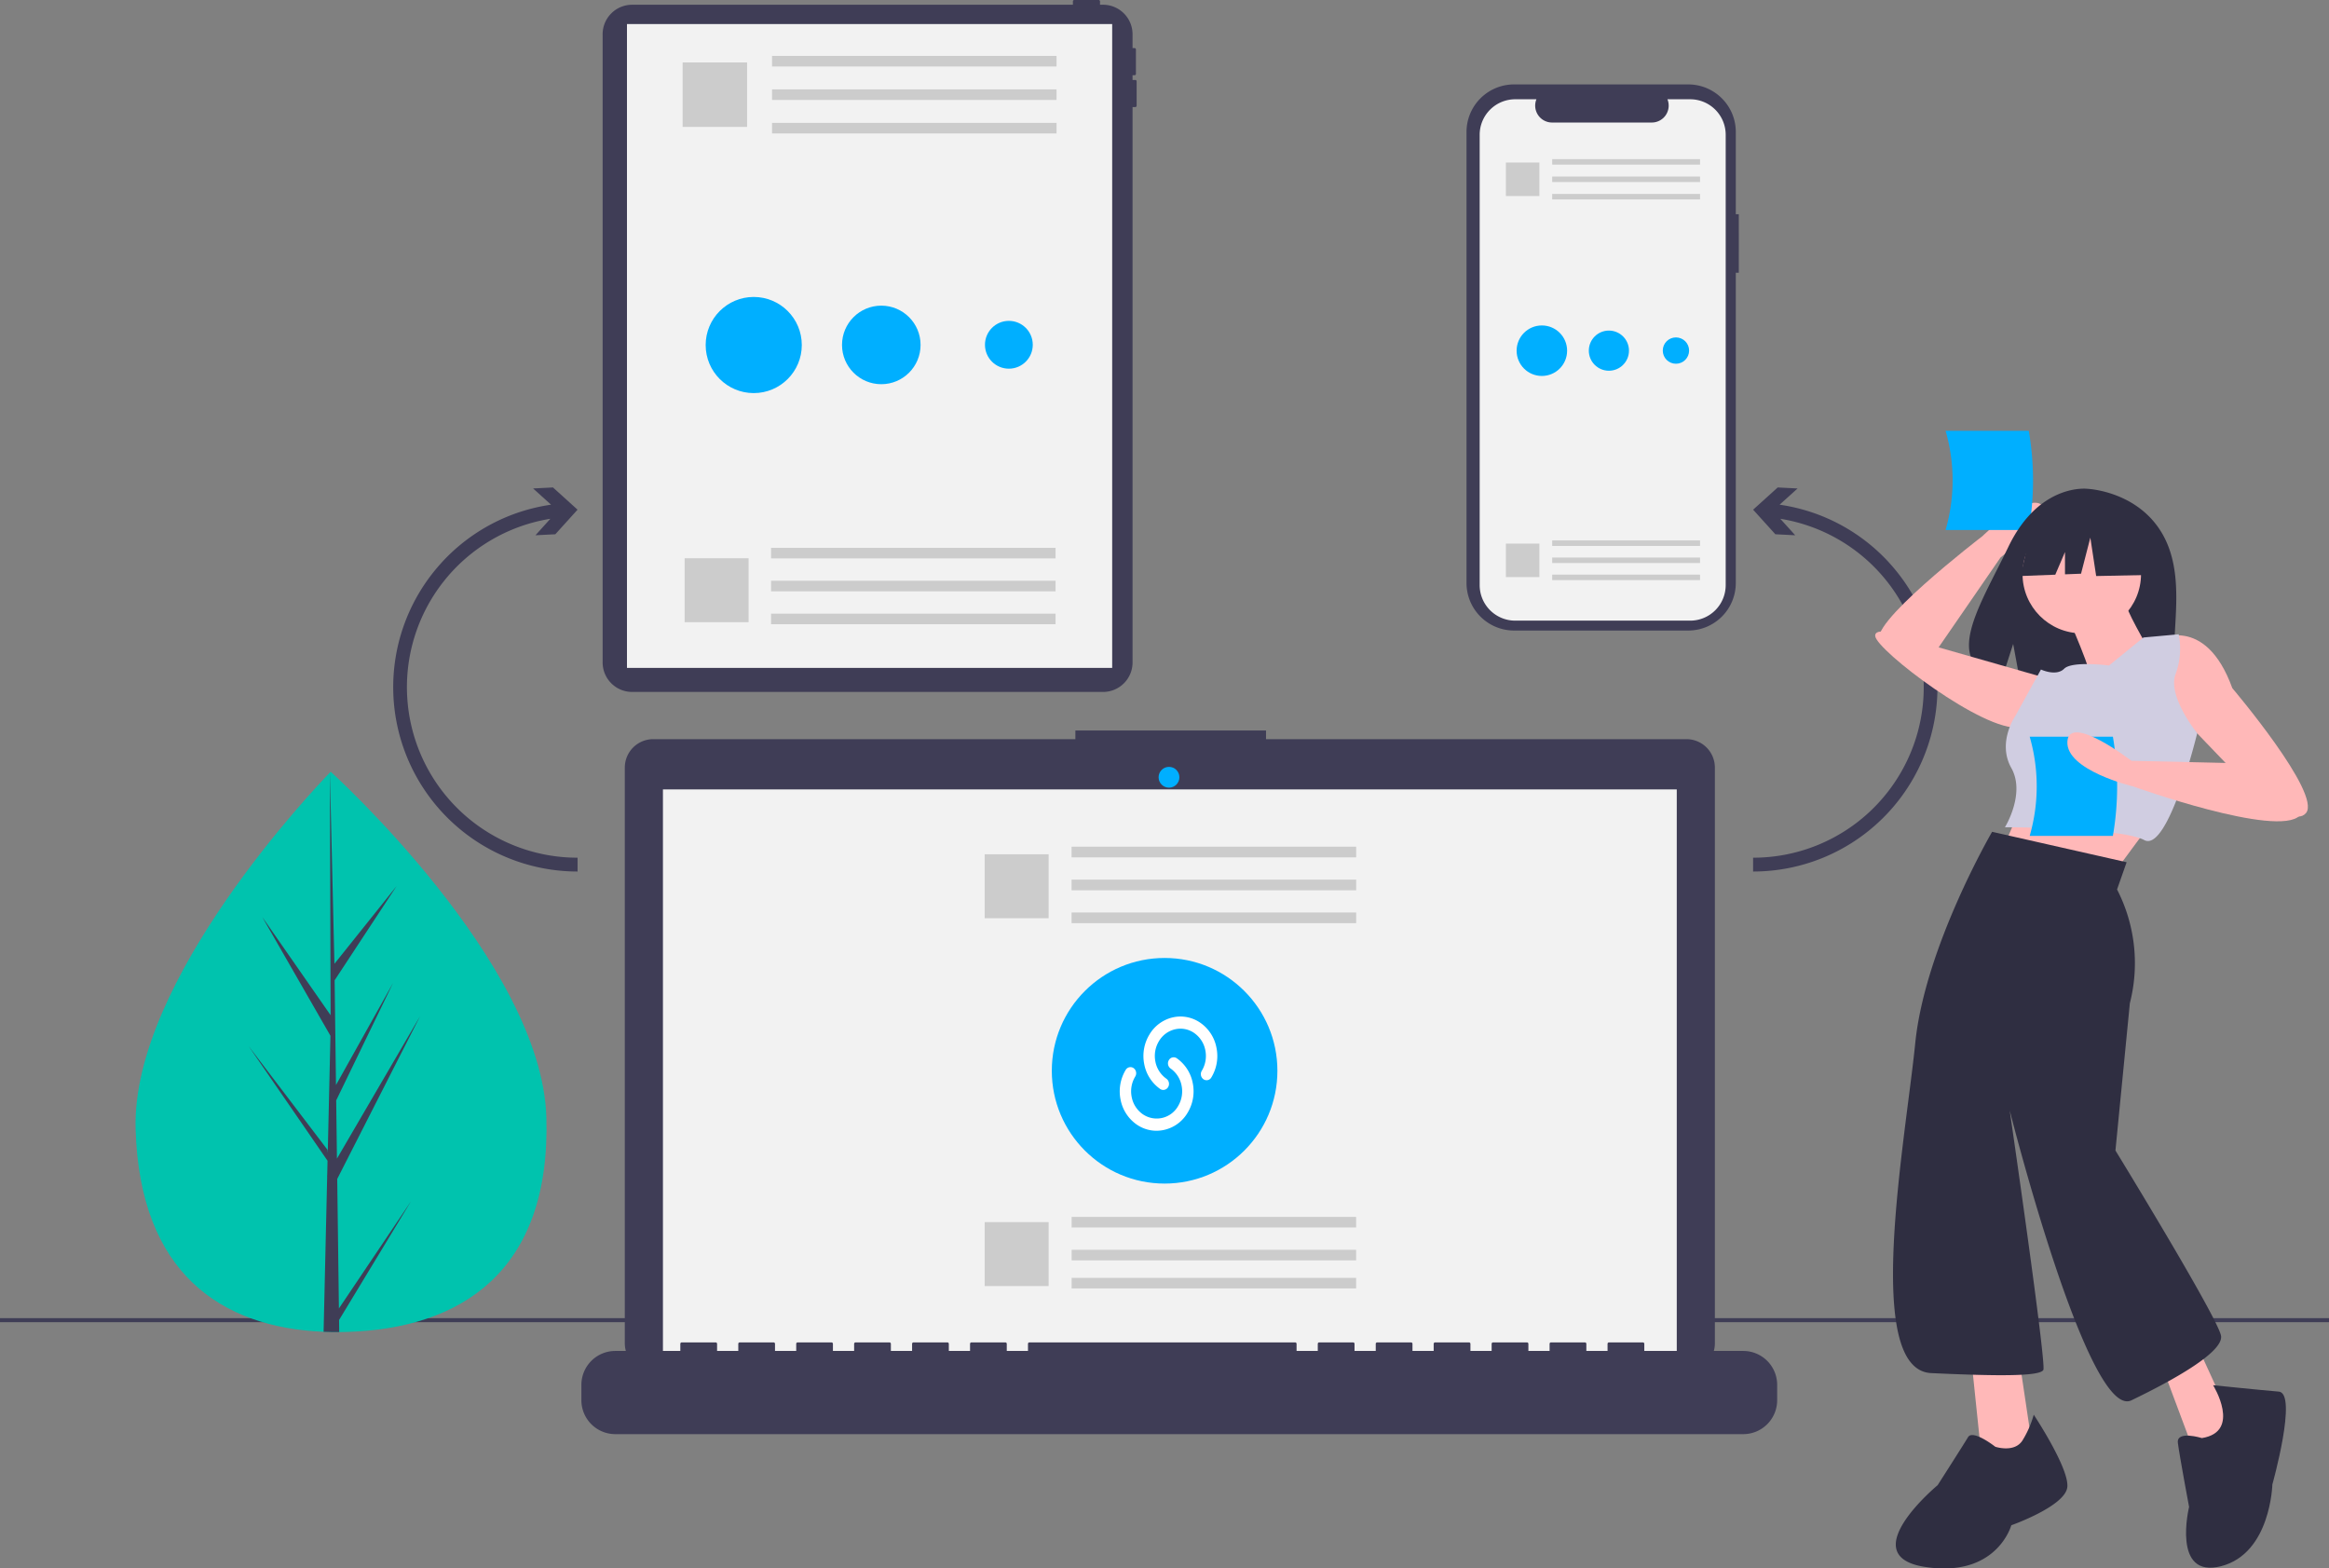 <svg xmlns="http://www.w3.org/2000/svg" width="100%" height="100%" viewBox="0 0 248 167"><rect x="0" y="0" width="248" height="167" fill="#808080" stroke="none"/><defs><style>.a{fill:#3f3d56;}.b{fill:#f2f2f2;}.c{fill:#00c3ae;}.d{fill:#ccc;}.e{fill:#00afff;}.f{fill:#e6e6e6;}.g{fill:#ffb8b8;}.h{fill:#2f2e41;}.i{fill:#d0cde1;}.j{fill:rgba(255,255,255,0);stroke:rgba(0,0,0,0);}.k{fill:#fff;}.l{stroke:none;}.m{fill:none;}</style></defs><path class="a" d="M376.9,62.39h-.289v-.505h.216a.144.144,0,0,0,.144-.144v-2.6a.144.144,0,0,0-.144-.144h-.216V57.523a3.143,3.143,0,0,0-3.143-3.143h-.321v-.361a.144.144,0,0,0-.144-.144h-2.6a.144.144,0,0,0-.144.144v.361H323.327a3.143,3.143,0,0,0-3.143,3.143v66.884a3.143,3.143,0,0,0,3.143,3.143H373.47a3.143,3.143,0,0,0,3.143-3.143V65.276h.289a.144.144,0,0,0,.144-.144v-2.6a.144.144,0,0,0-.144-.144Z" transform="translate(-256.014 -53.875)"/><rect class="b" width="51.667" height="68.553" transform="translate(66.762 2.561)"/><rect class="a" width="248" height="0.429" transform="translate(0 140.35)"/><path class="c" d="M130.273,487.407c.481,16.471-9.143,22.507-21.221,22.86q-.421.012-.838.015-.84.006-1.664-.028C95.627,509.8,86.981,504,86.534,488.684c-.463-15.852,19.213-36.449,20.689-37.973h0l.085-.087S129.792,470.937,130.273,487.407Z" transform="translate(-72.094 -368.452)"/><path class="a" d="M152.29,507.78l7.672-11.409-7.656,12.637.016,1.284q-.84.007-1.664-.028l.381-16.5-.01-.127.014-.025.036-1.559-8.4-12.2,8.392,11.031.03.33.287-12.469L144.128,466.1l7.278,10.457-.076-25.832v-.086l0,.085.482,20.359,6.614-8.27-6.592,10.024.144,11.153,6.086-10.885L152,485.625l.08,6.2,8.851-15.162L152.11,493.99Z" transform="translate(-116.201 -368.461)"/><path class="a" d="M780.051,109.6h-.319v-8.753a5.066,5.066,0,0,0-5.066-5.066H756.122a5.066,5.066,0,0,0-5.066,5.066v48.017a5.066,5.066,0,0,0,5.066,5.066h18.543a5.066,5.066,0,0,0,5.066-5.066V115.83h.319Z" transform="translate(-594.897 -86.793)"/><path class="b" d="M783.773,106.935v47.947a3.783,3.783,0,0,1-3.783,3.784H761.358a3.783,3.783,0,0,1-3.782-3.783V106.935a3.783,3.783,0,0,1,3.782-3.782h2.261a1.8,1.8,0,0,0,1.664,2.476h10.623a1.8,1.8,0,0,0,1.664-2.476h2.42a3.783,3.783,0,0,1,3.783,3.782Z" transform="translate(-600.015 -92.583)"/><rect class="d" width="15.742" height="0.585" transform="translate(165.283 16.944)"/><rect class="d" width="15.742" height="0.585" transform="translate(165.283 18.797)"/><rect class="d" width="15.742" height="0.585" transform="translate(165.283 20.649)"/><rect class="d" width="3.567" height="3.567" transform="translate(160.353 17.306)"/><rect class="d" width="15.742" height="0.585" transform="translate(165.283 57.543)"/><rect class="d" width="15.742" height="0.585" transform="translate(165.283 59.363)"/><rect class="d" width="15.742" height="0.585" transform="translate(165.283 61.183)"/><rect class="d" width="3.567" height="3.567" transform="translate(160.353 57.88)"/><path class="a" d="M445.129,431.064H400.362v-.923h-20.3v.923H335.111a3.028,3.028,0,0,0-3.028,3.028v61.3a3.028,3.028,0,0,0,3.028,3.028H445.129a3.028,3.028,0,0,0,3.028-3.028v-61.3A3.028,3.028,0,0,0,445.129,431.064Z" transform="translate(-265.551 -352.362)"/><rect class="b" width="107.955" height="60.898" transform="translate(70.592 84.053)"/><circle class="e" cx="1.107" cy="1.107" r="1.107" transform="translate(123.372 81.653)"/><path class="a" d="M434.292,734.827H423.756v-.759a.15.15,0,0,0-.15-.151h-3.612a.15.15,0,0,0-.151.151v.759h-2.258v-.759a.15.15,0,0,0-.151-.151h-3.612a.15.15,0,0,0-.151.151v.759h-2.258v-.759a.15.15,0,0,0-.151-.151h-3.612a.15.15,0,0,0-.15.151v.759h-2.258v-.759a.15.15,0,0,0-.151-.151h-3.612a.15.15,0,0,0-.151.151v.759h-2.258v-.759a.15.15,0,0,0-.15-.151H395.31a.15.15,0,0,0-.151.151v.759H392.9v-.759a.15.15,0,0,0-.151-.151h-3.612a.15.15,0,0,0-.15.151v.759h-2.258v-.759a.15.15,0,0,0-.15-.151h-28.3a.15.15,0,0,0-.151.151v.759h-2.258v-.759a.15.15,0,0,0-.15-.151h-3.612a.15.15,0,0,0-.15.151v.759h-2.258v-.759a.15.15,0,0,0-.15-.151h-3.612a.15.15,0,0,0-.151.151v.759h-2.258v-.759a.15.15,0,0,0-.15-.151h-3.612a.15.15,0,0,0-.151.151v.759h-2.258v-.759a.15.15,0,0,0-.15-.151H333.6a.15.15,0,0,0-.151.151v.759h-2.258v-.759a.15.15,0,0,0-.15-.151H327.43a.15.15,0,0,0-.15.151v.759h-2.258v-.759a.15.15,0,0,0-.151-.151h-3.612a.15.15,0,0,0-.151.151v.759h-6.923a3.612,3.612,0,0,0-3.612,3.612v1.633a3.612,3.612,0,0,0,3.612,3.612H434.292a3.612,3.612,0,0,0,3.612-3.612V738.44A3.612,3.612,0,0,0,434.292,734.827Z" transform="translate(-248.665 -590.984)"/><rect class="f" width="30.294" height="1.126" transform="translate(114.112 90.157)"/><rect class="f" width="30.294" height="1.126" transform="translate(114.112 93.66)"/><rect class="f" width="30.294" height="1.126" transform="translate(114.112 97.163)"/><rect class="d" width="30.294" height="1.126" transform="translate(114.112 90.157)"/><rect class="d" width="30.294" height="1.126" transform="translate(114.112 93.66)"/><rect class="d" width="30.294" height="1.126" transform="translate(114.112 97.163)"/><rect class="d" width="6.809" height="6.809" transform="translate(104.852 90.961)"/><rect class="d" width="30.294" height="1.126" transform="translate(114.112 129.571)"/><rect class="d" width="30.294" height="1.126" transform="translate(114.112 133.073)"/><rect class="d" width="30.294" height="1.126" transform="translate(114.112 136.06)"/><rect class="d" width="6.809" height="6.809" transform="translate(104.852 130.126)"/><path class="a" d="M918.687,349.228a19.571,19.571,0,0,0-11.628-6.136l1.913-1.728-2.116-.107-2.617,2.366,2.366,2.617,2.116.107-1.585-1.753a18.158,18.158,0,0,1-2.9,36.085v1.472a19.632,19.632,0,0,0,14.448-32.923Z" transform="translate(-717.56 -289.355)"/><path class="a" d="M244.059,349.228a19.57,19.57,0,0,1,11.627-6.136l-1.912-1.728,2.116-.107,2.617,2.366-2.366,2.617-2.116.107,1.585-1.753a18.158,18.158,0,0,0,2.9,36.085v1.472a19.632,19.632,0,0,1-14.448-32.923Z" transform="translate(-197.008 -289.355)"/><rect class="d" width="30.294" height="1.126" transform="translate(82.209 5.953)"/><rect class="d" width="30.294" height="1.126" transform="translate(82.209 9.518)"/><rect class="d" width="30.294" height="1.126" transform="translate(82.209 13.082)"/><rect class="d" width="6.863" height="6.863" transform="translate(72.689 6.649)"/><rect class="d" width="30.294" height="1.126" transform="translate(82.106 58.331)"/><rect class="d" width="30.294" height="1.126" transform="translate(82.106 61.834)"/><rect class="d" width="30.294" height="1.126" transform="translate(82.106 65.337)"/><rect class="d" width="6.809" height="6.809" transform="translate(72.903 59.438)"/><path class="g" d="M963.456,324.047l6.841-9.932s5.957-4.776,4.249-5.706-6.177,3.43-6.177,3.43-12.9,9.886-10.769,11.266S963.456,324.047,963.456,324.047Z" transform="translate(-757.278 -254.749)"/><path class="e" d="M990.406,282.3h8.859a30.991,30.991,0,0,0,0-10.563h-8.859A19.006,19.006,0,0,1,990.406,282.3Z" transform="translate(-783.234 -225.869)"/><path class="h" d="M1022.556,306.031c-2.662-4.5-7.929-4.708-7.929-4.708s-5.132-.656-8.425,6.195c-3.069,6.386-7.3,12.551-.682,14.046l1.2-3.723.741,4a25.914,25.914,0,0,0,2.833.048c7.092-.229,13.846.067,13.628-2.478C1023.629,316.029,1025.117,310.36,1022.556,306.031Z" transform="translate(-792.351 -249.276)"/><path class="g" d="M1019.306,452.616l-3.41,7.844,11.936,1.876s5.627-7.673,6.139-8.185Z" transform="translate(-803.256 -368.654)"/><circle class="g" cx="6.309" cy="6.309" r="6.309" transform="translate(215.367 54.815)"/><path class="g" d="M1050.876,358.92s2.9,6.48,2.557,7.162,6.139-3.581,6.139-3.581-2.728-4.6-2.558-5.286Z" transform="translate(-830.734 -293.335)"/><path class="g" d="M1089.035,376.014s5.116-2.9,8.014,5.116c0,0,9.549,11.254,7.844,13.3s-8.185-4.945-8.185-4.945l-4.092-4.263s-5.8-1.535-5.286-4.774S1089.035,376.014,1089.035,376.014Z" transform="translate(-859.344 -307.859)"/><path class="g" d="M973.537,378.138l-11.936-3.41s-6.309-2.558-6.139-1.023,11.6,10.231,15.347,9.719S973.537,378.138,973.537,378.138Z" transform="translate(-755.782 -305.975)"/><path class="i" d="M1030.954,378.428s-3.922-.512-4.774.341-2.473.085-2.473.085l-2.728,4.945s-1.961,2.814-.426,5.542-.682,6.309-.682,6.309,12.277,0,14.835,1.364,5.64-11.382,5.64-11.382-3.168-3.879-2.315-6.266a7.718,7.718,0,0,0,.341-4.263l-3.751.341Z" transform="translate(-806.379 -307.567)"/><path class="g" d="M983.936,684.377l1.364,13.13,5.286-2.728-1.705-11.425Z" transform="translate(-774.025 -539.71)"/><path class="g" d="M1076.952,677.337l4.439,11.87,4.263-3.069-5.291-11.529Z" transform="translate(-847.091 -532.841)"/><path class="h" d="M980.4,769.824a10.652,10.652,0,0,1-1.194,2.728c-.853,1.364-2.9.682-2.9.682s-2.387-1.876-2.9-1.023-3.24,5.115-3.24,5.115-9.037,7.5-1.364,8.7,9.208-4.433,9.208-4.433,5.8-2.046,5.968-4.092S980.4,769.824,980.4,769.824Z" transform="translate(-763.84 -619.19)"/><path class="h" d="M1108.261,760.806s-2.728-.852-2.558.512,1.194,6.821,1.194,6.821-1.876,7.673,3.41,6.309,5.457-8.7,5.457-8.7,2.728-9.719.682-9.89-6.991-.682-6.991-.682S1112.524,760.124,1108.261,760.806Z" transform="translate(-873.796 -607.686)"/><path class="h" d="M1022.245,257.457l-5.2-2.726-7.186,1.115-1.487,6.566,3.7-.142,1.034-2.412v2.373l1.708-.066.991-3.841.62,4.089,6.071-.124Z" transform="translate(-793.218 -201.08)"/><path class="h" d="M989.19,483.681l-14.323-3.24s-7.162,12.277-8.185,22.508-5.627,34.785,1.705,35.126,11.6.341,11.936-.341-3.581-27.624-3.581-27.624,8.355,33.08,12.959,30.863,9.719-5.115,9.549-6.821S988,514.374,988,514.374l1.535-15.687a17.15,17.15,0,0,0-1.364-12.107Z" transform="translate(-762.74 -391.874)"/><path class="e" d="M1032.162,436.987h8.859a30.994,30.994,0,0,0,0-10.563h-8.859A19.008,19.008,0,0,1,1032.162,436.987Z" transform="translate(-816.034 -347.985)"/><path class="g" d="M1072.691,427.561l-15.005-.341s-6.65-5.115-6.821-2.046,6.991,4.774,6.991,4.774,15.4,5.525,17.759,3.1Z" transform="translate(-830.723 -346.214)"/><circle class="e" cx="5.118" cy="5.118" r="5.118" transform="translate(75.142 31.619)"/><circle class="e" cx="4.182" cy="4.182" r="4.182" transform="translate(89.661 32.544)"/><circle class="e" cx="2.545" cy="2.545" r="2.545" transform="translate(104.883 34.165)"/><circle class="e" cx="2.689" cy="2.689" r="2.689" transform="translate(161.494 34.652)"/><circle class="e" cx="2.138" cy="2.138" r="2.138" transform="translate(169.183 35.198)"/><circle class="e" cx="1.402" cy="1.402" r="1.402" transform="translate(177.058 35.926)"/><circle class="e" cx="12.011" cy="12.011" r="12.011" transform="translate(112 102)"/><g transform="translate(116 105)"><g class="j"><rect class="l" width="16.855" height="18.628"/><rect class="m" x="0.5" y="0.5" width="15.855" height="17.628"/></g><g transform="translate(3.234 3.234)"><path class="k" d="M-6.908-1.877a4.183,4.183,0,0,0-1.7-2.647,3.7,3.7,0,0,0-2.958-.585,3.913,3.913,0,0,0-2.478,1.819A4.4,4.4,0,0,0-14.6-.132a4.182,4.182,0,0,0,1.7,2.647.577.577,0,0,0,.329.1.6.6,0,0,0,.509-.295.675.675,0,0,0-.178-.9A2.891,2.891,0,0,1-13.411-.4a3.046,3.046,0,0,1,.38-2.184,2.7,2.7,0,0,1,1.714-1.258,2.556,2.556,0,0,1,2.045.4A2.893,2.893,0,0,1-8.094-1.608,3.048,3.048,0,0,1-8.472.576a.674.674,0,0,0,.178.9.583.583,0,0,0,.839-.19,4.4,4.4,0,0,0,.548-3.158M-14.757,5.2a2.892,2.892,0,0,1-1.179-1.831,3.046,3.046,0,0,1,.38-2.184.674.674,0,0,0-.178-.895.583.583,0,0,0-.838.19,4.406,4.406,0,0,0-.549,3.159,4.183,4.183,0,0,0,1.7,2.647,3.725,3.725,0,0,0,2.134.676,3.874,3.874,0,0,0,3.3-1.91A4.407,4.407,0,0,0-9.433,1.89a4.183,4.183,0,0,0-1.7-2.647.584.584,0,0,0-.839.19A.673.673,0,0,0-11.8.328a2.893,2.893,0,0,1,1.178,1.831A3.048,3.048,0,0,1-11,4.343a2.62,2.62,0,0,1-3.76.854" transform="translate(17.208 5.203)"/></g></g></svg>
